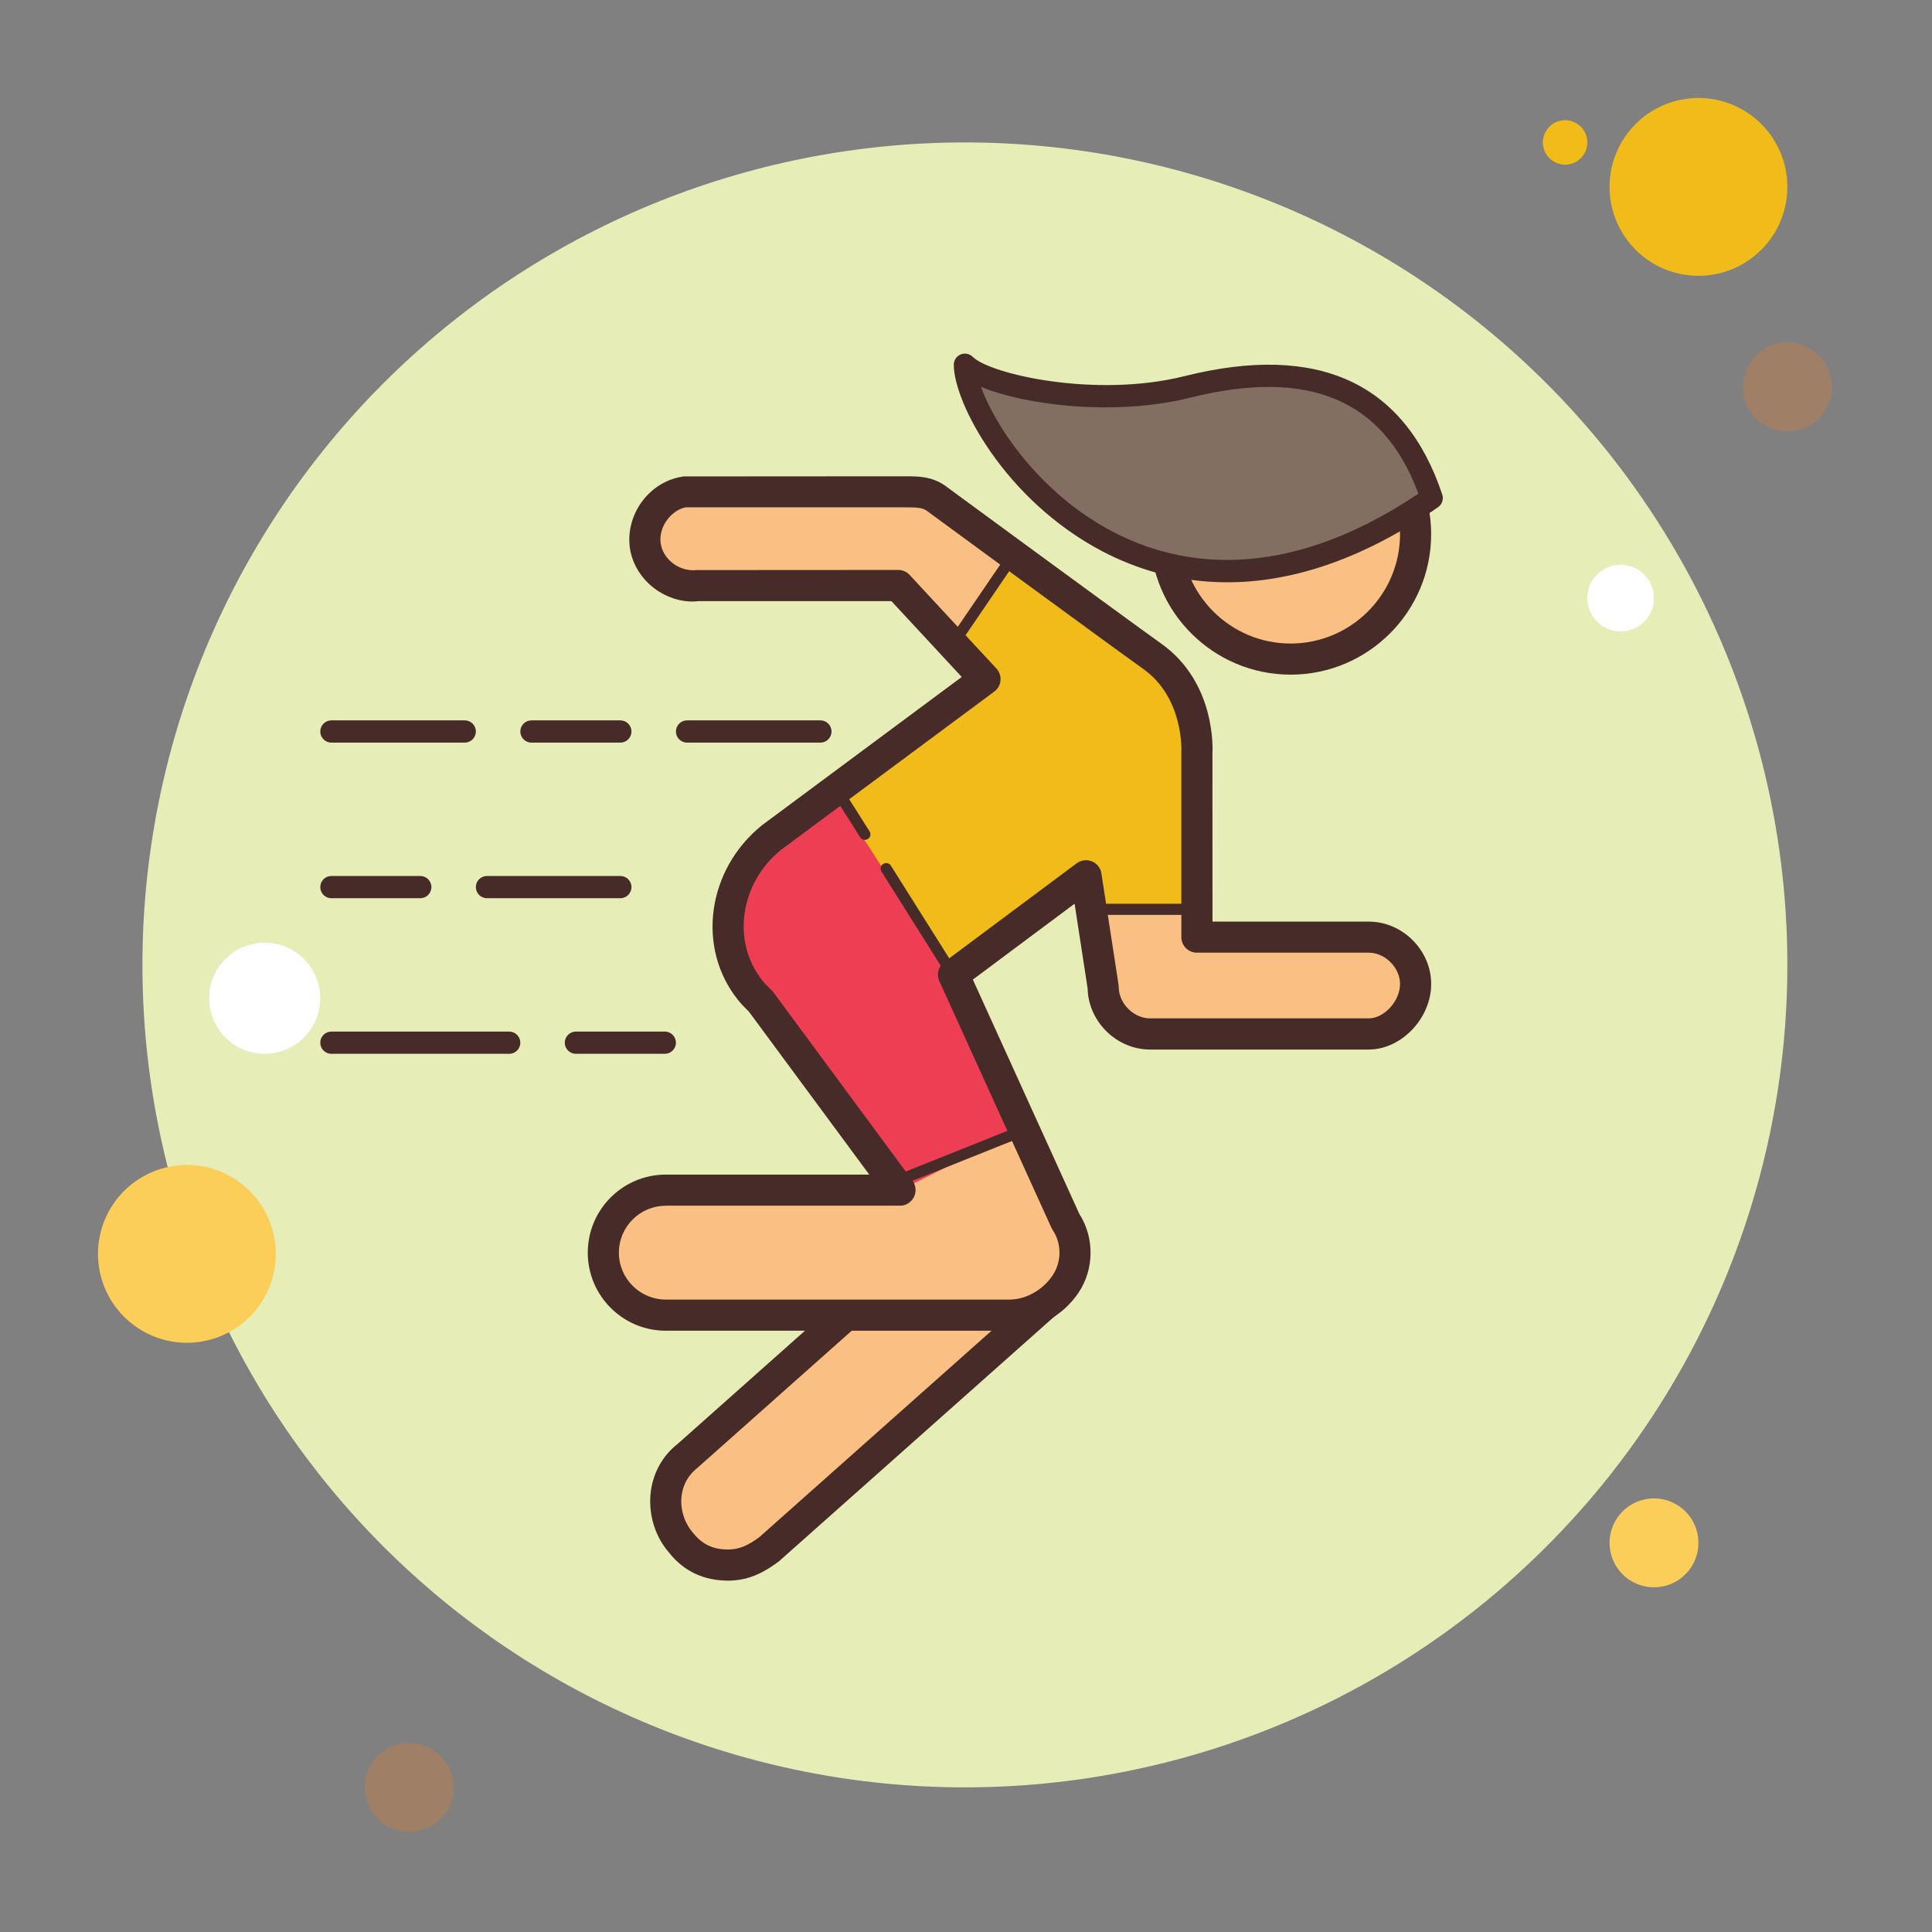 <?xml version="1.0" encoding="UTF-8"?>
<svg xmlns="http://www.w3.org/2000/svg" xmlns:xlink="http://www.w3.org/1999/xlink" width="375pt" height="375pt" viewBox="0 0 375 375" version="1.2">
<rect x="0" y="0" width="375" height="375" fill="#808080" stroke="none"/>
<defs>
<clipPath id="clip1">
  <path d="M 312 19.016 L 347 19.016 L 347 54 L 312 54 Z M 312 19.016 "/>
</clipPath>
<clipPath id="clip2">
  <path d="M 338 66 L 355.555 66 L 355.555 84 L 338 84 Z M 338 66 "/>
</clipPath>
<clipPath id="clip3">
  <path d="M 19.016 226 L 54 226 L 54 261 L 19.016 261 Z M 19.016 226 "/>
</clipPath>
<clipPath id="clip4">
  <path d="M 70 338 L 89 338 L 89 355.555 L 70 355.555 Z M 70 338 "/>
</clipPath>
</defs>
<g id="surface1">
<path style=" stroke:none;fill-rule:nonzero;fill:rgb(94.51%,73.729%,9.799%);fill-opacity:1;" d="M 308.094 27.645 C 308.094 27.93 308.066 28.211 308.012 28.488 C 307.957 28.766 307.875 29.035 307.766 29.297 C 307.656 29.559 307.523 29.809 307.367 30.043 C 307.211 30.277 307.031 30.496 306.832 30.695 C 306.629 30.898 306.414 31.074 306.176 31.234 C 305.941 31.391 305.691 31.523 305.43 31.633 C 305.168 31.738 304.898 31.82 304.621 31.879 C 304.344 31.934 304.062 31.961 303.781 31.961 C 303.496 31.961 303.215 31.934 302.938 31.879 C 302.66 31.82 302.391 31.738 302.129 31.633 C 301.867 31.523 301.617 31.391 301.383 31.234 C 301.148 31.074 300.93 30.898 300.73 30.695 C 300.527 30.496 300.352 30.277 300.191 30.043 C 300.035 29.809 299.902 29.559 299.793 29.297 C 299.688 29.035 299.605 28.766 299.547 28.488 C 299.492 28.211 299.465 27.93 299.465 27.645 C 299.465 27.363 299.492 27.082 299.547 26.805 C 299.605 26.527 299.688 26.258 299.793 25.996 C 299.902 25.734 300.035 25.484 300.191 25.25 C 300.352 25.012 300.527 24.797 300.73 24.594 C 300.93 24.395 301.148 24.215 301.383 24.059 C 301.617 23.902 301.867 23.77 302.129 23.66 C 302.391 23.551 302.66 23.469 302.938 23.414 C 303.215 23.359 303.496 23.332 303.781 23.332 C 304.062 23.332 304.344 23.359 304.621 23.414 C 304.898 23.469 305.168 23.551 305.43 23.66 C 305.691 23.77 305.941 23.902 306.176 24.059 C 306.414 24.215 306.629 24.395 306.832 24.594 C 307.031 24.797 307.211 25.012 307.367 25.25 C 307.523 25.484 307.656 25.734 307.766 25.996 C 307.875 26.258 307.957 26.527 308.012 26.805 C 308.066 27.082 308.094 27.363 308.094 27.645 Z M 308.094 27.645 "/>
<path style=" stroke:none;fill-rule:nonzero;fill:rgb(90.199%,92.94%,71.759%);fill-opacity:1;" d="M 346.926 187.285 C 346.926 189.898 346.863 192.508 346.734 195.117 C 346.605 197.73 346.414 200.332 346.156 202.934 C 345.902 205.535 345.582 208.125 345.199 210.711 C 344.816 213.293 344.367 215.867 343.859 218.43 C 343.348 220.992 342.777 223.539 342.141 226.074 C 341.508 228.609 340.812 231.125 340.051 233.629 C 339.293 236.129 338.473 238.605 337.594 241.066 C 336.715 243.527 335.773 245.965 334.773 248.379 C 333.773 250.793 332.715 253.18 331.598 255.539 C 330.48 257.902 329.309 260.234 328.074 262.539 C 326.844 264.844 325.559 267.117 324.215 269.355 C 322.871 271.598 321.473 273.805 320.023 275.977 C 318.57 278.148 317.066 280.285 315.512 282.383 C 313.953 284.48 312.348 286.543 310.691 288.562 C 309.031 290.582 307.324 292.559 305.57 294.492 C 303.816 296.43 302.016 298.32 300.168 300.168 C 298.32 302.016 296.43 303.816 294.492 305.57 C 292.559 307.324 290.582 309.031 288.562 310.691 C 286.543 312.348 284.48 313.953 282.383 315.512 C 280.285 317.066 278.148 318.57 275.977 320.023 C 273.805 321.473 271.598 322.871 269.355 324.215 C 267.117 325.559 264.844 326.844 262.539 328.074 C 260.234 329.309 257.902 330.48 255.539 331.598 C 253.18 332.715 250.793 333.773 248.379 334.773 C 245.965 335.773 243.527 336.715 241.066 337.594 C 238.605 338.473 236.129 339.293 233.629 340.051 C 231.125 340.812 228.609 341.508 226.074 342.141 C 223.539 342.777 220.992 343.348 218.43 343.859 C 215.867 344.367 213.293 344.816 210.711 345.199 C 208.125 345.582 205.535 345.902 202.934 346.156 C 200.332 346.414 197.73 346.605 195.117 346.734 C 192.508 346.863 189.898 346.926 187.285 346.926 C 184.672 346.926 182.062 346.863 179.453 346.734 C 176.844 346.605 174.238 346.414 171.637 346.156 C 169.039 345.902 166.445 345.582 163.863 345.199 C 161.277 344.816 158.703 344.367 156.141 343.859 C 153.578 343.348 151.031 342.777 148.496 342.141 C 145.961 341.508 143.445 340.812 140.945 340.051 C 138.445 339.293 135.965 338.473 133.504 337.594 C 131.043 336.715 128.609 335.773 126.195 334.773 C 123.781 333.773 121.395 332.715 119.031 331.598 C 116.668 330.48 114.336 329.309 112.031 328.074 C 109.727 326.844 107.457 325.559 105.215 324.215 C 102.973 322.871 100.766 321.473 98.594 320.023 C 96.422 318.57 94.285 317.066 92.188 315.512 C 90.09 313.953 88.031 312.348 86.012 310.691 C 83.992 309.031 82.016 307.324 80.078 305.57 C 78.141 303.816 76.25 302.016 74.402 300.168 C 72.555 298.32 70.754 296.43 69 294.492 C 67.246 292.559 65.539 290.582 63.883 288.562 C 62.227 286.543 60.617 284.48 59.062 282.383 C 57.504 280.285 56 278.148 54.551 275.977 C 53.098 273.805 51.699 271.598 50.359 269.355 C 49.016 267.117 47.727 264.844 46.496 262.539 C 45.266 260.234 44.09 257.902 42.973 255.539 C 41.855 253.18 40.797 250.793 39.797 248.379 C 38.797 245.965 37.859 243.527 36.977 241.066 C 36.098 238.605 35.277 236.129 34.52 233.629 C 33.762 231.125 33.066 228.609 32.43 226.074 C 31.797 223.539 31.223 220.992 30.715 218.43 C 30.203 215.867 29.758 213.293 29.375 210.711 C 28.988 208.125 28.672 205.535 28.414 202.934 C 28.156 200.332 27.965 197.73 27.836 195.117 C 27.711 192.508 27.645 189.898 27.645 187.285 C 27.645 184.672 27.711 182.062 27.836 179.453 C 27.965 176.844 28.156 174.238 28.414 171.637 C 28.672 169.039 28.988 166.445 29.375 163.863 C 29.758 161.277 30.203 158.703 30.715 156.141 C 31.223 153.578 31.797 151.031 32.43 148.496 C 33.066 145.961 33.762 143.445 34.52 140.945 C 35.277 138.445 36.098 135.965 36.977 133.504 C 37.859 131.043 38.797 128.609 39.797 126.195 C 40.797 123.781 41.855 121.395 42.973 119.031 C 44.09 116.668 45.266 114.336 46.496 112.031 C 47.727 109.727 49.016 107.457 50.359 105.215 C 51.699 102.973 53.098 100.766 54.551 98.594 C 56 96.422 57.504 94.285 59.062 92.188 C 60.617 90.09 62.227 88.031 63.883 86.012 C 65.539 83.992 67.246 82.016 69 80.078 C 70.754 78.141 72.555 76.25 74.402 74.402 C 76.25 72.555 78.141 70.754 80.078 69 C 82.016 67.246 83.992 65.539 86.012 63.883 C 88.031 62.227 90.09 60.617 92.188 59.062 C 94.285 57.504 96.422 56 98.594 54.551 C 100.766 53.098 102.973 51.699 105.215 50.359 C 107.457 49.016 109.727 47.727 112.031 46.496 C 114.336 45.266 116.668 44.09 119.031 42.973 C 121.395 41.855 123.781 40.797 126.195 39.797 C 128.609 38.797 131.043 37.859 133.504 36.977 C 135.965 36.098 138.445 35.277 140.945 34.52 C 143.445 33.762 145.961 33.066 148.496 32.43 C 151.031 31.797 153.578 31.223 156.141 30.715 C 158.703 30.203 161.277 29.758 163.863 29.375 C 166.445 28.988 169.039 28.672 171.637 28.414 C 174.238 28.156 176.844 27.965 179.453 27.836 C 182.062 27.711 184.672 27.645 187.285 27.645 C 189.898 27.645 192.508 27.711 195.117 27.836 C 197.73 27.965 200.332 28.156 202.934 28.414 C 205.535 28.672 208.125 28.988 210.711 29.375 C 213.293 29.758 215.867 30.203 218.43 30.715 C 220.992 31.223 223.539 31.797 226.074 32.43 C 228.609 33.066 231.125 33.762 233.629 34.52 C 236.129 35.277 238.605 36.098 241.066 36.977 C 243.527 37.859 245.965 38.797 248.379 39.797 C 250.793 40.797 253.18 41.855 255.539 42.973 C 257.902 44.09 260.234 45.266 262.539 46.496 C 264.844 47.727 267.117 49.016 269.355 50.359 C 271.598 51.699 273.805 53.098 275.977 54.551 C 278.148 56 280.285 57.504 282.383 59.062 C 284.48 60.617 286.543 62.227 288.562 63.883 C 290.582 65.539 292.559 67.246 294.492 69 C 296.43 70.754 298.32 72.555 300.168 74.402 C 302.016 76.25 303.816 78.141 305.57 80.078 C 307.324 82.016 309.031 83.992 310.691 86.012 C 312.348 88.031 313.953 90.09 315.512 92.188 C 317.066 94.285 318.57 96.422 320.023 98.594 C 321.473 100.766 322.871 102.973 324.215 105.215 C 325.559 107.457 326.844 109.727 328.074 112.031 C 329.309 114.336 330.48 116.668 331.598 119.031 C 332.715 121.395 333.773 123.781 334.773 126.195 C 335.773 128.609 336.715 131.043 337.594 133.504 C 338.473 135.965 339.293 138.445 340.051 140.945 C 340.812 143.445 341.508 145.961 342.141 148.496 C 342.777 151.031 343.348 153.578 343.859 156.141 C 344.367 158.703 344.816 161.277 345.199 163.863 C 345.582 166.445 345.902 169.039 346.156 171.637 C 346.414 174.238 346.605 176.844 346.734 179.453 C 346.863 182.062 346.926 184.672 346.926 187.285 Z M 346.926 187.285 "/>
<g clip-path="url(#clip1)" clip-rule="nonzero">
<path style=" stroke:none;fill-rule:nonzero;fill:rgb(94.51%,73.729%,9.799%);fill-opacity:1;" d="M 346.926 36.273 C 346.926 36.84 346.898 37.402 346.844 37.965 C 346.789 38.527 346.703 39.086 346.594 39.641 C 346.484 40.195 346.348 40.742 346.184 41.285 C 346.02 41.824 345.828 42.355 345.613 42.879 C 345.395 43.402 345.156 43.91 344.887 44.41 C 344.621 44.91 344.332 45.395 344.02 45.863 C 343.703 46.332 343.367 46.785 343.008 47.223 C 342.648 47.66 342.27 48.078 341.871 48.477 C 341.473 48.879 341.055 49.258 340.617 49.617 C 340.18 49.973 339.727 50.312 339.258 50.625 C 338.785 50.938 338.301 51.23 337.805 51.496 C 337.305 51.762 336.793 52.004 336.273 52.219 C 335.75 52.438 335.219 52.625 334.676 52.789 C 334.137 52.953 333.59 53.09 333.035 53.203 C 332.48 53.312 331.922 53.395 331.359 53.449 C 330.797 53.504 330.234 53.531 329.668 53.531 C 329.102 53.531 328.539 53.504 327.977 53.449 C 327.414 53.395 326.855 53.312 326.301 53.203 C 325.746 53.09 325.199 52.953 324.656 52.789 C 324.117 52.625 323.586 52.438 323.062 52.219 C 322.543 52.004 322.031 51.762 321.531 51.496 C 321.035 51.23 320.551 50.938 320.078 50.625 C 319.609 50.312 319.156 49.973 318.719 49.617 C 318.281 49.258 317.863 48.879 317.465 48.477 C 317.066 48.078 316.684 47.66 316.328 47.223 C 315.969 46.785 315.633 46.332 315.316 45.863 C 315.004 45.395 314.715 44.91 314.445 44.41 C 314.18 43.91 313.938 43.402 313.723 42.879 C 313.508 42.355 313.316 41.824 313.152 41.285 C 312.988 40.742 312.852 40.195 312.742 39.641 C 312.629 39.086 312.547 38.527 312.492 37.965 C 312.438 37.402 312.41 36.84 312.41 36.273 C 312.41 35.711 312.438 35.145 312.492 34.582 C 312.547 34.02 312.629 33.461 312.742 32.906 C 312.852 32.352 312.988 31.805 313.152 31.266 C 313.316 30.723 313.508 30.191 313.723 29.672 C 313.938 29.148 314.18 28.637 314.445 28.141 C 314.715 27.641 315.004 27.156 315.316 26.688 C 315.633 26.215 315.969 25.762 316.328 25.324 C 316.684 24.891 317.066 24.473 317.465 24.07 C 317.863 23.672 318.281 23.293 318.719 22.934 C 319.156 22.574 319.609 22.238 320.078 21.926 C 320.551 21.609 321.035 21.32 321.531 21.055 C 322.031 20.789 322.543 20.547 323.062 20.328 C 323.586 20.113 324.117 19.922 324.656 19.758 C 325.199 19.594 325.746 19.457 326.301 19.348 C 326.855 19.238 327.414 19.156 327.977 19.098 C 328.539 19.043 329.102 19.016 329.668 19.016 C 330.234 19.016 330.797 19.043 331.359 19.098 C 331.922 19.156 332.48 19.238 333.035 19.348 C 333.59 19.457 334.137 19.594 334.676 19.758 C 335.219 19.922 335.75 20.113 336.273 20.328 C 336.793 20.547 337.305 20.789 337.805 21.055 C 338.301 21.32 338.785 21.609 339.258 21.926 C 339.727 22.238 340.18 22.574 340.617 22.934 C 341.055 23.293 341.473 23.672 341.871 24.07 C 342.27 24.473 342.648 24.891 343.008 25.324 C 343.367 25.762 343.703 26.215 344.02 26.688 C 344.332 27.156 344.621 27.641 344.887 28.141 C 345.156 28.637 345.395 29.148 345.613 29.672 C 345.828 30.191 346.02 30.723 346.184 31.266 C 346.348 31.805 346.484 32.352 346.594 32.906 C 346.703 33.461 346.789 34.02 346.844 34.582 C 346.898 35.145 346.926 35.711 346.926 36.273 Z M 346.926 36.273 "/>
</g>
<g clip-path="url(#clip2)" clip-rule="nonzero">
<path style=" stroke:none;fill-rule:nonzero;fill:rgb(62.349%,50.2%,39.999%);fill-opacity:1;" d="M 355.555 75.105 C 355.555 75.672 355.5 76.234 355.391 76.789 C 355.277 77.344 355.117 77.887 354.898 78.41 C 354.684 78.934 354.414 79.43 354.102 79.898 C 353.785 80.371 353.43 80.809 353.027 81.207 C 352.629 81.609 352.191 81.965 351.719 82.281 C 351.25 82.598 350.75 82.863 350.227 83.078 C 349.703 83.297 349.164 83.461 348.609 83.57 C 348.055 83.68 347.492 83.734 346.926 83.734 C 346.359 83.734 345.797 83.68 345.242 83.57 C 344.688 83.461 344.148 83.297 343.625 83.078 C 343.102 82.863 342.602 82.598 342.133 82.281 C 341.66 81.965 341.227 81.609 340.824 81.207 C 340.426 80.809 340.066 80.371 339.75 79.898 C 339.438 79.43 339.172 78.934 338.953 78.41 C 338.738 77.887 338.574 77.344 338.461 76.789 C 338.352 76.234 338.297 75.672 338.297 75.105 C 338.297 74.539 338.352 73.977 338.461 73.422 C 338.574 72.867 338.738 72.328 338.953 71.805 C 339.172 71.281 339.438 70.781 339.75 70.312 C 340.066 69.84 340.426 69.406 340.824 69.004 C 341.227 68.605 341.66 68.246 342.133 67.93 C 342.602 67.617 343.102 67.352 343.625 67.133 C 344.148 66.918 344.688 66.754 345.242 66.645 C 345.797 66.531 346.359 66.477 346.926 66.477 C 347.492 66.477 348.055 66.531 348.609 66.645 C 349.164 66.754 349.703 66.918 350.227 67.133 C 350.75 67.352 351.25 67.617 351.719 67.93 C 352.191 68.246 352.629 68.605 353.027 69.004 C 353.43 69.406 353.785 69.84 354.102 70.312 C 354.414 70.781 354.684 71.281 354.898 71.805 C 355.117 72.328 355.277 72.867 355.391 73.422 C 355.5 73.977 355.555 74.539 355.555 75.105 Z M 355.555 75.105 "/>
</g>
<path style=" stroke:none;fill-rule:nonzero;fill:rgb(98.43%,80.389%,34.9%);fill-opacity:1;" d="M 329.668 299.465 C 329.668 300.031 329.613 300.594 329.504 301.148 C 329.391 301.703 329.227 302.246 329.012 302.77 C 328.793 303.293 328.527 303.789 328.215 304.258 C 327.898 304.73 327.543 305.168 327.141 305.566 C 326.738 305.969 326.305 306.324 325.832 306.641 C 325.363 306.957 324.863 307.223 324.34 307.438 C 323.816 307.656 323.277 307.82 322.723 307.93 C 322.168 308.039 321.605 308.094 321.039 308.094 C 320.473 308.094 319.91 308.039 319.355 307.93 C 318.801 307.82 318.262 307.656 317.738 307.438 C 317.215 307.223 316.715 306.957 316.246 306.641 C 315.773 306.324 315.336 305.969 314.938 305.566 C 314.535 305.168 314.18 304.73 313.863 304.258 C 313.551 303.789 313.281 303.293 313.066 302.77 C 312.848 302.246 312.688 301.703 312.574 301.148 C 312.465 300.594 312.41 300.031 312.41 299.465 C 312.41 298.898 312.465 298.336 312.574 297.781 C 312.688 297.227 312.848 296.688 313.066 296.164 C 313.281 295.641 313.551 295.141 313.863 294.672 C 314.18 294.199 314.535 293.766 314.938 293.363 C 315.336 292.965 315.773 292.605 316.246 292.289 C 316.715 291.977 317.215 291.711 317.738 291.492 C 318.262 291.277 318.801 291.113 319.355 291.004 C 319.91 290.891 320.473 290.836 321.039 290.836 C 321.605 290.836 322.168 290.891 322.723 291.004 C 323.277 291.113 323.816 291.277 324.34 291.492 C 324.863 291.711 325.363 291.977 325.832 292.289 C 326.305 292.605 326.738 292.965 327.141 293.363 C 327.543 293.766 327.898 294.199 328.215 294.672 C 328.527 295.141 328.793 295.641 329.012 296.164 C 329.227 296.688 329.391 297.227 329.504 297.781 C 329.613 298.336 329.668 298.898 329.668 299.465 Z M 329.668 299.465 "/>
<g clip-path="url(#clip3)" clip-rule="nonzero">
<path style=" stroke:none;fill-rule:nonzero;fill:rgb(98.43%,80.389%,34.9%);fill-opacity:1;" d="M 53.531 243.375 C 53.531 243.941 53.504 244.504 53.449 245.066 C 53.395 245.629 53.312 246.188 53.203 246.742 C 53.09 247.297 52.953 247.844 52.789 248.387 C 52.625 248.926 52.438 249.457 52.219 249.98 C 52.004 250.504 51.762 251.012 51.496 251.512 C 51.23 252.012 50.938 252.492 50.625 252.965 C 50.312 253.434 49.973 253.887 49.617 254.324 C 49.258 254.762 48.879 255.18 48.477 255.578 C 48.078 255.98 47.66 256.359 47.223 256.715 C 46.785 257.074 46.332 257.41 45.863 257.727 C 45.395 258.039 44.91 258.328 44.41 258.598 C 43.91 258.863 43.402 259.105 42.879 259.32 C 42.355 259.535 41.824 259.727 41.285 259.891 C 40.742 260.055 40.195 260.191 39.641 260.301 C 39.086 260.414 38.527 260.496 37.965 260.551 C 37.402 260.605 36.84 260.633 36.273 260.633 C 35.711 260.633 35.145 260.605 34.582 260.551 C 34.02 260.496 33.461 260.414 32.906 260.301 C 32.352 260.191 31.805 260.055 31.266 259.891 C 30.723 259.727 30.191 259.535 29.672 259.32 C 29.148 259.105 28.637 258.863 28.141 258.598 C 27.641 258.328 27.156 258.039 26.688 257.727 C 26.215 257.41 25.762 257.074 25.324 256.715 C 24.891 256.359 24.473 255.98 24.07 255.578 C 23.672 255.18 23.293 254.762 22.934 254.324 C 22.574 253.887 22.238 253.434 21.926 252.965 C 21.609 252.492 21.32 252.012 21.055 251.512 C 20.789 251.012 20.547 250.504 20.328 249.98 C 20.113 249.457 19.922 248.926 19.758 248.387 C 19.594 247.844 19.457 247.297 19.348 246.742 C 19.238 246.188 19.156 245.629 19.098 245.066 C 19.043 244.504 19.016 243.941 19.016 243.375 C 19.016 242.809 19.043 242.246 19.098 241.684 C 19.156 241.121 19.238 240.562 19.348 240.008 C 19.457 239.453 19.594 238.906 19.758 238.367 C 19.922 237.824 20.113 237.293 20.328 236.77 C 20.547 236.25 20.789 235.738 21.055 235.238 C 21.32 234.742 21.609 234.258 21.926 233.789 C 22.238 233.316 22.574 232.863 22.934 232.426 C 23.293 231.988 23.672 231.57 24.07 231.172 C 24.473 230.773 24.891 230.395 25.324 230.035 C 25.762 229.676 26.215 229.34 26.688 229.027 C 27.156 228.711 27.641 228.422 28.141 228.156 C 28.637 227.891 29.148 227.648 29.672 227.43 C 30.191 227.215 30.723 227.023 31.266 226.859 C 31.805 226.695 32.352 226.559 32.906 226.449 C 33.461 226.34 34.02 226.258 34.582 226.199 C 35.145 226.145 35.711 226.117 36.273 226.117 C 36.84 226.117 37.402 226.145 37.965 226.199 C 38.527 226.258 39.086 226.34 39.641 226.449 C 40.195 226.559 40.742 226.695 41.285 226.859 C 41.824 227.023 42.355 227.215 42.879 227.43 C 43.402 227.648 43.91 227.891 44.41 228.156 C 44.91 228.422 45.395 228.711 45.863 229.027 C 46.332 229.34 46.785 229.676 47.223 230.035 C 47.66 230.395 48.078 230.773 48.477 231.172 C 48.879 231.57 49.258 231.988 49.617 232.426 C 49.973 232.863 50.312 233.316 50.625 233.789 C 50.938 234.258 51.23 234.742 51.496 235.238 C 51.762 235.738 52.004 236.25 52.219 236.77 C 52.438 237.293 52.625 237.824 52.789 238.367 C 52.953 238.906 53.09 239.453 53.203 240.008 C 53.312 240.562 53.395 241.121 53.449 241.684 C 53.504 242.246 53.531 242.809 53.531 243.375 Z M 53.531 243.375 "/>
</g>
<g clip-path="url(#clip4)" clip-rule="nonzero">
<path style=" stroke:none;fill-rule:nonzero;fill:rgb(62.349%,50.2%,39.999%);fill-opacity:1;" d="M 88.051 346.926 C 88.051 347.492 87.996 348.055 87.883 348.609 C 87.773 349.164 87.609 349.703 87.395 350.227 C 87.176 350.75 86.91 351.25 86.598 351.719 C 86.281 352.191 85.922 352.629 85.523 353.027 C 85.121 353.43 84.688 353.785 84.215 354.102 C 83.742 354.414 83.246 354.684 82.723 354.898 C 82.199 355.117 81.66 355.277 81.105 355.391 C 80.547 355.5 79.988 355.555 79.422 355.555 C 78.855 355.555 78.293 355.5 77.738 355.391 C 77.18 355.277 76.641 355.117 76.117 354.898 C 75.594 354.684 75.098 354.414 74.625 354.102 C 74.156 353.785 73.719 353.43 73.32 353.027 C 72.918 352.629 72.562 352.191 72.246 351.719 C 71.93 351.25 71.664 350.75 71.449 350.227 C 71.23 349.703 71.066 349.164 70.957 348.609 C 70.848 348.055 70.793 347.492 70.793 346.926 C 70.793 346.359 70.848 345.797 70.957 345.242 C 71.066 344.688 71.23 344.148 71.449 343.625 C 71.664 343.102 71.93 342.602 72.246 342.133 C 72.562 341.66 72.918 341.227 73.32 340.824 C 73.719 340.426 74.156 340.066 74.625 339.75 C 75.098 339.438 75.594 339.172 76.117 338.953 C 76.641 338.738 77.18 338.574 77.738 338.461 C 78.293 338.352 78.855 338.297 79.422 338.297 C 79.988 338.297 80.547 338.352 81.105 338.461 C 81.66 338.574 82.199 338.738 82.723 338.953 C 83.246 339.172 83.742 339.438 84.215 339.75 C 84.688 340.066 85.121 340.426 85.523 340.824 C 85.922 341.227 86.281 341.66 86.598 342.133 C 86.91 342.602 87.176 343.102 87.395 343.625 C 87.609 344.148 87.773 344.688 87.883 345.242 C 87.996 345.797 88.051 346.359 88.051 346.926 Z M 88.051 346.926 "/>
</g>
<path style=" stroke:none;fill-rule:nonzero;fill:rgb(100%,100%,100%);fill-opacity:1;" d="M 62.164 193.758 C 62.164 194.465 62.094 195.168 61.957 195.863 C 61.816 196.559 61.613 197.23 61.34 197.887 C 61.07 198.539 60.738 199.16 60.344 199.75 C 59.949 200.34 59.504 200.883 59.004 201.387 C 58.504 201.887 57.957 202.332 57.367 202.727 C 56.781 203.121 56.156 203.453 55.504 203.723 C 54.848 203.996 54.176 204.199 53.48 204.336 C 52.785 204.477 52.086 204.543 51.375 204.543 C 50.668 204.543 49.965 204.477 49.273 204.336 C 48.578 204.199 47.902 203.996 47.246 203.723 C 46.594 203.453 45.973 203.121 45.383 202.727 C 44.793 202.332 44.25 201.887 43.75 201.387 C 43.246 200.883 42.801 200.34 42.406 199.75 C 42.016 199.16 41.68 198.539 41.41 197.887 C 41.141 197.23 40.934 196.559 40.797 195.863 C 40.66 195.168 40.59 194.465 40.59 193.758 C 40.59 193.051 40.66 192.348 40.797 191.652 C 40.934 190.957 41.141 190.285 41.41 189.629 C 41.68 188.977 42.016 188.355 42.406 187.766 C 42.801 187.176 43.246 186.633 43.75 186.129 C 44.25 185.629 44.793 185.184 45.383 184.789 C 45.973 184.395 46.594 184.062 47.246 183.793 C 47.902 183.52 48.578 183.316 49.273 183.18 C 49.965 183.039 50.668 182.973 51.375 182.973 C 52.086 182.973 52.785 183.039 53.48 183.18 C 54.176 183.316 54.848 183.52 55.504 183.793 C 56.156 184.062 56.781 184.395 57.367 184.789 C 57.957 185.184 58.504 185.629 59.004 186.129 C 59.504 186.633 59.949 187.176 60.344 187.766 C 60.738 188.355 61.07 188.977 61.34 189.629 C 61.613 190.285 61.816 190.957 61.957 191.652 C 62.094 192.348 62.164 193.051 62.164 193.758 Z M 62.164 193.758 "/>
<path style=" stroke:none;fill-rule:nonzero;fill:rgb(100%,100%,100%);fill-opacity:1;" d="M 321.039 116.094 C 321.039 116.52 320.996 116.941 320.914 117.359 C 320.832 117.773 320.707 118.18 320.547 118.57 C 320.383 118.965 320.184 119.336 319.949 119.691 C 319.711 120.043 319.445 120.371 319.145 120.672 C 318.844 120.973 318.516 121.238 318.164 121.477 C 317.809 121.711 317.438 121.91 317.043 122.074 C 316.652 122.238 316.246 122.359 315.828 122.441 C 315.414 122.523 314.992 122.566 314.566 122.566 C 314.141 122.566 313.723 122.523 313.305 122.441 C 312.887 122.359 312.484 122.238 312.09 122.074 C 311.699 121.91 311.324 121.711 310.973 121.477 C 310.617 121.238 310.289 120.973 309.992 120.672 C 309.691 120.371 309.422 120.043 309.184 119.691 C 308.949 119.336 308.75 118.965 308.586 118.57 C 308.426 118.18 308.301 117.773 308.219 117.359 C 308.137 116.941 308.094 116.52 308.094 116.094 C 308.094 115.672 308.137 115.25 308.219 114.832 C 308.301 114.414 308.426 114.012 308.586 113.617 C 308.75 113.227 308.949 112.852 309.184 112.5 C 309.422 112.145 309.691 111.82 309.992 111.52 C 310.289 111.219 310.617 110.949 310.973 110.715 C 311.324 110.477 311.699 110.277 312.09 110.117 C 312.484 109.953 312.887 109.832 313.305 109.746 C 313.723 109.664 314.141 109.621 314.566 109.621 C 314.992 109.621 315.414 109.664 315.828 109.746 C 316.246 109.832 316.652 109.953 317.043 110.117 C 317.438 110.277 317.809 110.477 318.164 110.715 C 318.516 110.949 318.844 111.219 319.145 111.52 C 319.445 111.82 319.711 112.145 319.949 112.5 C 320.184 112.852 320.383 113.227 320.547 113.617 C 320.707 114.012 320.832 114.414 320.914 114.832 C 320.996 115.25 321.039 115.672 321.039 116.094 Z M 321.039 116.094 "/>
<path style=" stroke:none;fill-rule:nonzero;fill:rgb(27.84%,16.859%,16.08%);fill-opacity:1;" d="M 120.41 174.344 L 94.523 174.344 C 93.332 174.344 92.363 173.375 92.363 172.184 C 92.363 170.992 93.332 170.027 94.523 170.027 L 120.41 170.027 C 121.602 170.027 122.566 170.992 122.566 172.184 C 122.566 173.375 121.602 174.344 120.41 174.344 Z M 120.41 174.344 "/>
<path style=" stroke:none;fill-rule:nonzero;fill:rgb(27.84%,16.859%,16.08%);fill-opacity:1;" d="M 159.242 144.141 L 133.352 144.141 C 132.164 144.141 131.195 143.172 131.195 141.984 C 131.195 140.793 132.164 139.824 133.352 139.824 L 159.242 139.824 C 160.434 139.824 161.398 140.793 161.398 141.984 C 161.398 143.172 160.434 144.141 159.242 144.141 Z M 159.242 144.141 "/>
<path style=" stroke:none;fill-rule:nonzero;fill:rgb(27.84%,16.859%,16.08%);fill-opacity:1;" d="M 90.207 144.141 L 64.32 144.141 C 63.129 144.141 62.164 143.172 62.164 141.984 C 62.164 140.793 63.129 139.824 64.32 139.824 L 90.207 139.824 C 91.398 139.824 92.363 140.793 92.363 141.984 C 92.363 143.172 91.398 144.141 90.207 144.141 Z M 90.207 144.141 "/>
<path style=" stroke:none;fill-rule:nonzero;fill:rgb(27.84%,16.859%,16.08%);fill-opacity:1;" d="M 120.41 144.141 L 103.152 144.141 C 101.961 144.141 100.992 143.172 100.992 141.984 C 100.992 140.793 101.961 139.824 103.152 139.824 L 120.41 139.824 C 121.602 139.824 122.566 140.793 122.566 141.984 C 122.566 143.172 121.602 144.141 120.41 144.141 Z M 120.41 144.141 "/>
<path style=" stroke:none;fill-rule:nonzero;fill:rgb(27.84%,16.859%,16.08%);fill-opacity:1;" d="M 81.578 174.344 L 64.32 174.344 C 63.129 174.344 62.164 173.375 62.164 172.184 C 62.164 170.992 63.129 170.027 64.32 170.027 L 81.578 170.027 C 82.77 170.027 83.734 170.992 83.734 172.184 C 83.734 173.375 82.77 174.344 81.578 174.344 Z M 81.578 174.344 "/>
<path style=" stroke:none;fill-rule:nonzero;fill:rgb(27.84%,16.859%,16.08%);fill-opacity:1;" d="M 129.039 204.543 L 111.781 204.543 C 110.59 204.543 109.621 203.578 109.621 202.387 C 109.621 201.195 110.59 200.23 111.781 200.23 L 129.039 200.23 C 130.23 200.23 131.195 201.195 131.195 202.387 C 131.195 203.578 130.23 204.543 129.039 204.543 Z M 129.039 204.543 "/>
<path style=" stroke:none;fill-rule:nonzero;fill:rgb(27.84%,16.859%,16.08%);fill-opacity:1;" d="M 98.836 204.543 L 64.32 204.543 C 63.129 204.543 62.164 203.578 62.164 202.387 C 62.164 201.195 63.129 200.23 64.32 200.23 L 98.836 200.23 C 100.027 200.23 100.992 201.195 100.992 202.387 C 100.992 203.578 100.027 204.543 98.836 204.543 Z M 98.836 204.543 "/>
<path style=" stroke:none;fill-rule:nonzero;fill:rgb(98.039%,74.899%,50.98%);fill-opacity:1;" d="M 141.359 303.781 C 137.723 303.781 134.691 302.566 132.266 299.535 C 128.02 294.684 128.02 286.801 133.477 282.559 L 188.055 234.047 C 192.902 229.801 200.785 229.801 205.031 235.262 C 209.277 240.109 209.277 247.992 203.82 252.238 L 149.242 300.746 C 146.82 302.566 144.395 303.781 141.359 303.781 Z M 141.359 303.781 "/>
<path style=" stroke:none;fill-rule:nonzero;fill:rgb(27.84%,16.859%,16.08%);fill-opacity:1;" d="M 141.359 306.801 C 136.613 306.801 132.762 304.992 129.91 301.426 C 127.227 298.359 125.867 294.145 126.27 289.973 C 126.645 286.047 128.547 282.566 131.629 280.176 L 186.047 231.789 C 189.227 229.008 193.438 227.625 197.609 228.055 C 201.535 228.43 205.023 230.328 207.418 233.41 C 210.07 236.438 211.43 240.645 211.027 244.82 C 210.652 248.75 208.75 252.234 205.676 254.625 L 151.25 303.004 C 148.801 304.855 145.66 306.801 141.359 306.801 Z M 196.195 234.023 C 193.965 234.023 191.719 234.852 190.039 236.316 L 135.48 284.812 C 133.082 286.688 132.43 288.949 132.273 290.547 C 132.031 293.035 132.879 295.656 134.531 297.547 C 136.336 299.797 138.414 300.754 141.352 300.754 C 143.367 300.754 145.125 300.051 147.422 298.328 L 201.812 249.977 C 204.211 248.105 204.863 245.836 205.016 244.242 C 205.258 241.754 204.41 239.133 202.762 237.25 C 200.898 234.867 198.629 234.215 197.031 234.066 C 196.754 234.035 196.477 234.023 196.195 234.023 Z M 196.195 234.023 "/>
<path style=" stroke:none;fill-rule:nonzero;fill:rgb(98.039%,74.899%,50.98%);fill-opacity:1;" d="M 250.508 79.422 C 263.848 79.422 274.766 90.336 274.766 103.676 C 274.766 117.02 263.848 127.934 250.508 127.934 C 237.168 127.934 226.25 117.02 226.25 103.676 C 226.25 90.336 237.172 79.422 250.508 79.422 "/>
<path style=" stroke:none;fill-rule:nonzero;fill:rgb(27.84%,16.859%,16.08%);fill-opacity:1;" d="M 250.508 130.949 C 235.473 130.949 223.234 118.715 223.234 103.676 C 223.234 88.637 235.473 76.402 250.508 76.402 C 265.547 76.402 277.785 88.637 277.785 103.676 C 277.789 118.715 265.555 130.949 250.508 130.949 Z M 250.508 82.441 C 238.797 82.441 229.277 91.969 229.277 103.676 C 229.277 115.387 238.797 124.91 250.508 124.91 C 262.219 124.91 271.746 115.387 271.746 103.676 C 271.746 91.969 262.219 82.441 250.508 82.441 Z M 250.508 82.441 "/>
<path style=" stroke:none;fill-rule:nonzero;fill:rgb(100%,71.759%,30.199%);fill-opacity:1;" d="M 162.586 200.695 C 155.914 200.695 149.852 197.664 145.605 192.203 C 138.332 183.109 140.758 169.77 149.852 162.496 L 197.148 127.324 C 206.246 120.051 219.586 122.477 226.859 131.57 C 234.133 140.668 231.711 154.008 222.613 161.281 L 175.316 196.449 C 171.68 199.484 166.832 200.695 162.586 200.695 Z M 162.586 200.695 "/>
<path style=" stroke:none;fill-rule:nonzero;fill:rgb(98.039%,74.899%,50.98%);fill-opacity:1;" d="M 265.668 181.898 L 232.316 181.898 L 232.316 146.121 C 232.316 146.121 233.531 135.812 228.07 130.355 C 223.195 125.477 215.094 121.582 211.082 119.836 L 179.562 98.82 C 177.742 97.605 175.926 97.605 173.5 97.605 L 131.055 97.605 C 126.203 98.215 122.562 103.066 123.172 107.914 C 123.777 112.766 128.629 116.402 133.477 115.797 L 172.289 115.797 L 191.184 131.809 L 149.852 162.484 C 140.758 169.766 138.332 183.102 145.605 192.199 C 146.227 193.004 146.945 193.668 147.648 194.359 L 174.676 230.953 L 174.719 231.012 L 129.234 231.012 C 122.562 231.012 117.105 236.469 117.105 243.137 C 117.105 249.809 123.086 256.32 129.754 256.32 L 196.453 256.32 C 200.699 256.32 204.422 252.844 206.848 249.211 C 209.273 245.57 209.273 240.719 206.848 237.082 L 185.074 189.176 L 210.801 169.992 L 214.129 191.602 C 214.129 196.453 218.371 200.695 223.223 200.695 L 265.668 200.695 C 270.52 200.695 274.766 195.848 274.766 190.992 C 274.766 186.141 270.52 181.898 265.668 181.898 Z M 265.668 181.898 "/>
<path style=" stroke:none;fill-rule:nonzero;fill:rgb(94.51%,73.729%,9.799%);fill-opacity:1;" d="M 211.094 169.773 L 213.172 176.23 L 232.316 175.691 L 232.316 146.125 C 232.316 146.125 233.531 135.816 228.07 130.359 C 221.402 123.684 195.914 109.621 195.914 109.621 L 182.973 126.883 L 190.41 132.391 L 149.852 162.496 C 140.758 169.77 138.332 183.109 145.605 192.203 C 149.852 197.664 155.914 200.695 162.586 200.695 C 166.832 200.695 171.68 199.484 175.316 196.449 Z M 211.094 169.773 "/>
<path style=" stroke:none;fill-rule:nonzero;fill:rgb(93.329%,24.309%,32.939%);fill-opacity:1;" d="M 150.613 198.074 L 174.715 231.016 L 198.074 219.375 L 185.02 189.781 L 161.977 154.004 L 150.457 162.496 C 141.359 169.77 138.938 183.109 146.211 192.203 C 150.613 198.074 150.613 198.074 150.613 198.074 Z M 150.613 198.074 "/>
<path style=" stroke:none;fill-rule:nonzero;fill:rgb(27.84%,16.859%,16.08%);fill-opacity:1;" d="M 195.938 258.293 L 129.234 258.293 C 120.879 258.293 114.086 251.496 114.086 243.137 C 114.086 234.785 120.879 227.988 129.234 227.988 L 168.723 227.988 L 145.355 196.352 C 144.449 195.461 143.805 194.812 143.223 194.059 C 135.125 183.941 137.246 168.711 147.961 160.133 L 186.672 131.398 L 173.027 116.684 L 135.535 116.684 C 132.812 117.031 129.551 116.133 126.965 114.172 C 124.344 112.176 122.617 109.258 122.23 106.152 C 121.848 103.055 122.754 99.793 124.719 97.207 C 126.707 94.586 129.633 92.859 132.738 92.473 L 175.559 92.445 C 178.211 92.445 180.719 92.445 183.301 94.168 C 183.754 94.496 217.867 119.551 225.449 124.965 C 236.137 132.598 235.371 145.766 235.332 146.324 L 235.344 178.883 L 265.668 178.883 C 272.234 178.883 277.789 184.43 277.789 190.996 C 277.789 197.652 272.012 203.715 265.668 203.715 L 223.223 203.715 C 216.738 203.715 211.25 198.305 211.105 191.852 L 208.578 175.41 L 188.832 190.137 L 209.5 235.621 C 212.449 240.223 212.402 246.324 209.359 250.883 C 206.363 255.383 201.094 258.293 195.938 258.293 Z M 129.234 234.035 C 124.211 234.035 120.125 238.117 120.125 243.137 C 120.125 248.16 124.211 252.246 129.234 252.246 L 195.934 252.246 C 199.125 252.246 202.422 250.395 204.328 247.531 C 206.082 244.902 206.082 241.375 204.332 238.754 C 204.242 238.621 204.16 238.48 204.09 238.328 L 182.32 190.418 C 181.734 189.125 182.125 187.598 183.266 186.742 L 208.988 167.559 C 209.844 166.93 210.965 166.793 211.945 167.188 C 212.922 167.59 213.621 168.473 213.781 169.523 L 217.109 191.133 C 217.133 191.285 217.148 191.441 217.148 191.594 C 217.148 194.766 220.043 197.664 223.223 197.664 L 265.668 197.664 C 268.676 197.664 271.746 194.293 271.746 190.984 C 271.746 187.809 268.848 184.914 265.668 184.914 L 232.32 184.914 C 230.652 184.914 229.301 183.562 229.301 181.895 L 229.301 146.113 C 229.316 145.816 229.836 135.516 221.938 129.867 C 214.324 124.43 180.184 99.359 179.84 99.105 C 178.938 98.504 177.871 98.473 175.562 98.473 L 133.117 98.473 C 131.988 98.637 130.543 99.508 129.531 100.848 C 128.508 102.188 128.035 103.848 128.227 105.391 C 128.414 106.891 129.289 108.336 130.621 109.348 C 131.969 110.371 133.621 110.812 135.164 110.652 L 174.352 110.629 C 175.191 110.629 175.996 110.977 176.562 111.598 L 193.398 129.754 C 193.988 130.387 194.27 131.23 194.195 132.086 C 194.117 132.938 193.676 133.719 192.988 134.234 L 151.656 164.91 C 143.625 171.336 141.934 182.766 147.973 190.309 C 148.445 190.918 148.953 191.402 149.461 191.898 C 149.461 191.898 149.77 192.199 149.77 192.199 C 149.883 192.312 149.984 192.434 150.082 192.559 L 177.109 229.152 C 177.785 230.07 177.91 231.316 177.398 232.332 C 176.883 233.348 175.859 234.023 174.723 234.023 L 129.234 234.023 Z M 129.234 234.035 "/>
<path style=" stroke:none;fill-rule:nonzero;fill:rgb(27.84%,16.859%,16.08%);fill-opacity:1;" d="M 232.59 177.578 L 211.016 177.578 C 210.422 177.578 209.938 177.094 209.938 176.5 C 209.938 175.902 210.422 175.422 211.016 175.422 L 232.59 175.422 C 233.184 175.422 233.668 175.902 233.668 176.5 C 233.668 177.094 233.184 177.578 232.59 177.578 Z M 232.59 177.578 "/>
<path style=" stroke:none;fill-rule:nonzero;fill:rgb(27.84%,16.859%,16.08%);fill-opacity:1;" d="M 185.129 125.805 C 184.918 125.805 184.707 125.742 184.52 125.617 C 184.027 125.281 183.898 124.613 184.234 124.117 L 195.023 108.293 C 195.363 107.797 196.031 107.668 196.523 108.008 C 197.016 108.348 197.145 109.016 196.809 109.512 L 186.023 125.332 C 185.809 125.641 185.473 125.805 185.129 125.805 Z M 185.129 125.805 "/>
<path style=" stroke:none;fill-rule:nonzero;fill:rgb(27.84%,16.859%,16.08%);fill-opacity:1;" d="M 185.129 190.523 C 184.77 190.523 184.422 190.344 184.219 190.016 L 171.094 169.164 C 170.773 168.664 170.926 167.996 171.43 167.676 C 171.934 167.375 172.598 167.508 172.918 168.016 L 186.043 188.871 C 186.363 189.371 186.211 190.039 185.707 190.359 C 185.527 190.465 185.328 190.523 185.129 190.523 Z M 185.129 190.523 "/>
<path style=" stroke:none;fill-rule:nonzero;fill:rgb(27.84%,16.859%,16.08%);fill-opacity:1;" d="M 167.871 163.016 C 167.512 163.016 167.164 162.84 166.961 162.516 L 161.027 153.164 C 160.707 152.664 160.855 151.996 161.359 151.676 C 161.859 151.359 162.527 151.5 162.848 152.008 L 168.781 161.359 C 169.102 161.859 168.953 162.527 168.449 162.848 C 168.266 162.961 168.07 163.016 167.871 163.016 Z M 167.871 163.016 "/>
<path style=" stroke:none;fill-rule:nonzero;fill:rgb(27.84%,16.859%,16.08%);fill-opacity:1;" d="M 176.5 229.352 C 176.07 229.352 175.668 229.094 175.5 228.676 C 175.277 228.125 175.547 227.496 176.098 227.273 L 197.672 218.645 C 198.215 218.422 198.852 218.691 199.074 219.25 C 199.293 219.801 199.023 220.426 198.469 220.652 L 176.895 229.281 C 176.77 229.328 176.633 229.352 176.5 229.352 Z M 176.5 229.352 "/>
<path style=" stroke:none;fill-rule:nonzero;fill:rgb(51.369%,43.529%,38.039%);fill-opacity:1;" d="M 187.285 70.793 C 187.285 83.734 221.805 135.512 277.895 96.68 C 269.262 70.793 247.691 70.793 230.434 75.105 C 213.172 79.422 191.602 75.105 187.285 70.793 Z M 187.285 70.793 "/>
<path style=" stroke:none;fill-rule:nonzero;fill:rgb(27.84%,16.859%,16.08%);fill-opacity:1;" d="M 238.219 113.023 C 228.43 113.023 220.285 110.32 213.98 107.016 C 195.039 97.094 185.129 78.16 185.129 70.793 C 185.129 69.922 185.656 69.129 186.461 68.797 C 187.273 68.469 188.195 68.648 188.812 69.266 C 192.156 72.613 212.645 77.336 229.91 73.008 C 255.855 66.523 272.695 74.25 279.941 95.992 C 280.242 96.902 279.91 97.898 279.121 98.449 C 263.453 109.301 249.707 113.023 238.219 113.023 Z M 190.406 75.09 C 193.152 82.707 201.777 95.758 215.98 103.199 C 228.418 109.719 248.73 113.637 275.309 95.828 C 268.559 77.535 254.039 71.434 230.953 77.203 C 216.551 80.789 199.207 78.723 190.406 75.09 Z M 190.406 75.09 "/>
</g>
</svg>
